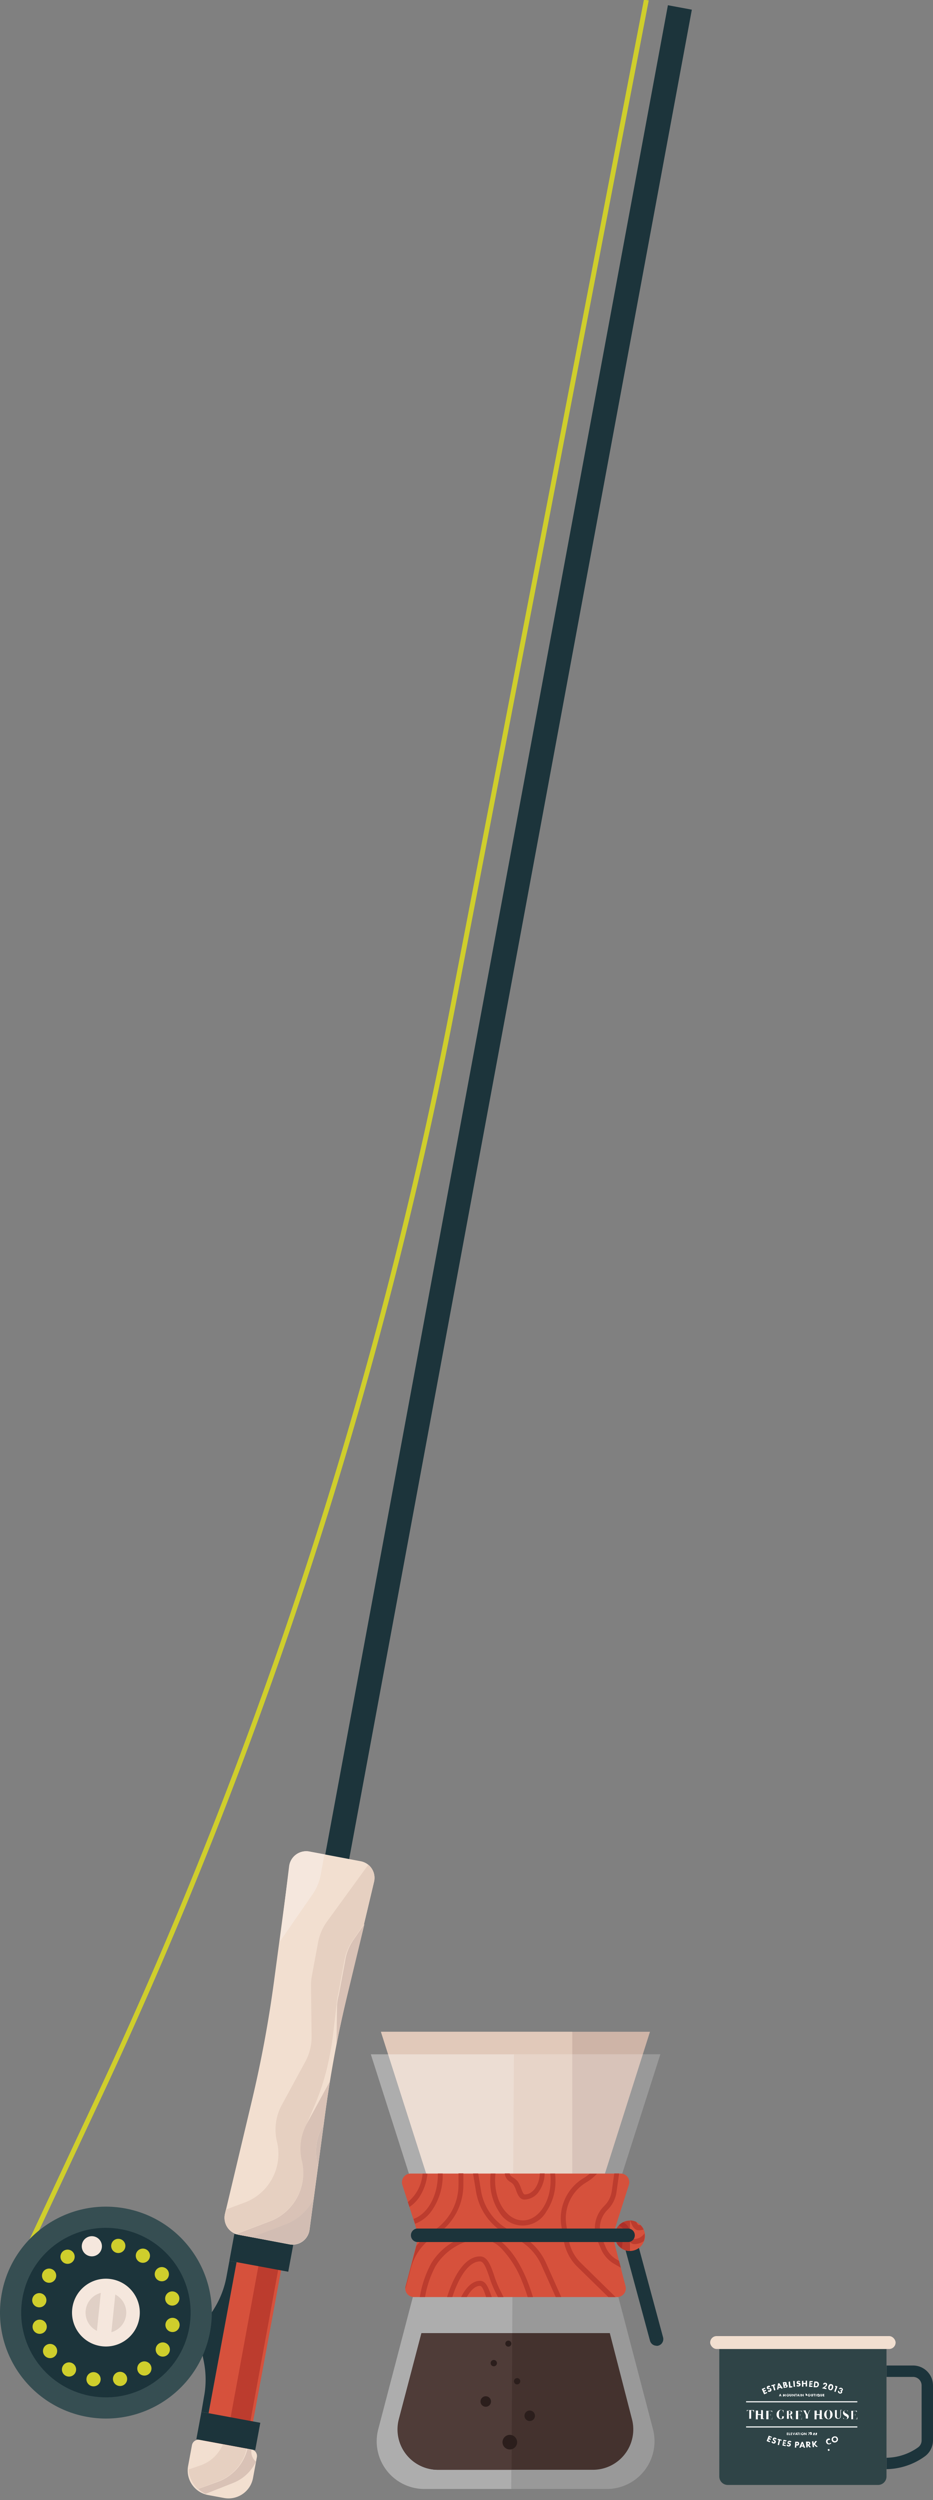 <svg id="Layer_1" data-name="Layer 1" xmlns="http://www.w3.org/2000/svg" viewBox="0 0 191.63 513.27"><rect x="0" y="0" width="191.63" height="513.27" fill="#808080" stroke="none"/><defs><style>.cls-1{fill:#ceb4a7;}.cls-2{fill:#e1c9ba;}.cls-14,.cls-3{fill:#fff;}.cls-3{opacity:0.2;}.cls-4{fill:#1c343b;}.cls-5{fill:#d6513c;}.cls-6{fill:#bc3c2e;}.cls-15,.cls-19,.cls-7{fill:none;}.cls-8{fill:#ac2f29;}.cls-9{fill:#44322e;}.cls-10{fill:#4f3c38;}.cls-11{fill:#2b1e1c;}.cls-12{fill:#2f4447;}.cls-13{fill:#f2dfd0;}.cls-15{stroke:#cfce2c;}.cls-15,.cls-19{stroke-miterlimit:10;}.cls-16{fill:#d2bdb3;}.cls-17{fill:#e6d0c1;}.cls-18{fill:#d9c2b6;}.cls-19{stroke:#1c343b;stroke-width:5px;}.cls-20{fill:#f5e7dd;}.cls-21{fill:#364e52;}.cls-22{fill:#cfce2c;}.cls-23{fill:#e0d0c6;}</style></defs><title>aboutme</title><polyline class="cls-1" points="90.73 456.28 121.06 456.28 133.5 417.13 78.24 417.13 90.75 456.28"/><polyline class="cls-2" points="90.73 456.28 117.54 456.28 117.54 417.13 78.24 417.13 90.75 456.28"/><path class="cls-3" d="M124.66,511H87.15a9.79,9.79,0,0,1-9.46-12.28l10.39-39.67-11.91-37.3h59.46l-11.91,37.29,10.39,39.67A9.8,9.8,0,0,1,124.66,511Z"/><path class="cls-3" d="M105.56,421.78H76.17l11.91,37.29L77.69,498.74A9.8,9.8,0,0,0,87.15,511H105Z"/><path class="cls-4" d="M134.85,481.59a1.39,1.39,0,0,1-1.34-1l-5.76-21.32a1.39,1.39,0,0,1,2.68-.72l5.76,21.32a1.39,1.39,0,0,1-1.34,1.75Z"/><path class="cls-5" d="M126.43,457.14l2.74-8.58a1.78,1.78,0,0,0-1.7-2.32H84.34a1.78,1.78,0,0,0-1.7,2.32l2.74,8.58a7,7,0,0,1,.1,3.9l-2.18,8.32A1.78,1.78,0,0,0,85,471.6h41.76a1.78,1.78,0,0,0,1.72-2.23L126.32,461A7,7,0,0,1,126.43,457.14Z"/><path class="cls-6" d="M98.59,458.57a11.61,11.61,0,0,0-5.3,1.61,12.51,12.51,0,0,0-4.72,4.5,21.74,21.74,0,0,0-2.34,6.91H87.3a20.78,20.78,0,0,1,2.18-6.39,12,12,0,0,1,9.12-5.59,6.52,6.52,0,0,1,4.62,2.28,20.39,20.39,0,0,1,4,6.48c.42,1,.81,2.1,1.16,3.23h1.09c-.39-1.27-.82-2.49-1.29-3.63C105.63,461.91,102.24,458.57,98.59,458.57Z"/><path class="cls-6" d="M101.48,467.14c-.69-2-1.34-3.89-2.89-3.89-2.52,0-4.84,2.7-6.53,7.61-.08.24-.16.49-.24.73h1.09l.13-.4c1.51-4.39,3.54-6.91,5.55-6.91.81,0,1.34,1.55,1.91,3.19a22.63,22.63,0,0,0,1.15,2.91l.62,1.22h1.16c-.29-.58-.58-1.14-.85-1.69A21.86,21.86,0,0,1,101.48,467.14Z"/><path class="cls-6" d="M89.32,459a12.23,12.23,0,0,0,5.85-10.4v-2.4h-1v2.4a11.21,11.21,0,0,1-5.34,9.51,12.21,12.21,0,0,0-3.32,3l-2.16,8.23a1.78,1.78,0,0,0-.06.56l1.11-4.22A11.12,11.12,0,0,1,89.32,459Z"/><path class="cls-6" d="M105.6,458.3a11.16,11.16,0,0,1-6.8-8.52l-.58-3.55H97.16l.61,3.71a12.2,12.2,0,0,0,7.43,9.32,11.12,11.12,0,0,1,6,5.77l2.94,6.56h1.14l-3.13-7A12.15,12.15,0,0,0,105.6,458.3Z"/><path class="cls-6" d="M102.53,454.13a5.57,5.57,0,0,0,9.64,0,11.22,11.22,0,0,0,1.92-6.48,12.87,12.87,0,0,0-.08-1.41h-1a11.78,11.78,0,0,1,.08,1.41c0,4.53-2.56,8.21-5.7,8.21s-5.7-3.68-5.7-8.21a11.78,11.78,0,0,1,.08-1.41h-1a12.87,12.87,0,0,0-.08,1.41A11.22,11.22,0,0,0,102.53,454.13Z"/><path class="cls-6" d="M88.77,453.73a12.63,12.63,0,0,0,2.16-7.29c0-.07,0-.14,0-.21h-1c0,.07,0,.14,0,.21,0,4.42-2.14,8.13-5,9.11l.32,1A7.34,7.34,0,0,0,88.77,453.73Z"/><path class="cls-6" d="M116.81,459.83l-.49-3a8.62,8.62,0,0,1,4.12-8.79,9.65,9.65,0,0,0,2.18-1.77h-1.49a8.55,8.55,0,0,1-1.22.88,9.66,9.66,0,0,0-4.61,9.85l.49,3a9.73,9.73,0,0,0,2.79,5.38l6.37,6.22h1.49l-7.13-7A8.68,8.68,0,0,1,116.81,459.83Z"/><path class="cls-6" d="M83.77,452.09l.33,1A7,7,0,0,0,86,451.26a10.47,10.47,0,0,0,1.79-5h-1A8.27,8.27,0,0,1,83.77,452.09Z"/><path class="cls-6" d="M98.59,468.26c-1.44,0-2.78,1.17-3.88,3.33h1.17c.84-1.48,1.78-2.29,2.71-2.29.47,0,.87,1.15,1.22,2.17l0,.12H101l-.16-.46C100.28,469.66,99.8,468.26,98.59,468.26Z"/><path class="cls-7" d="M127.52,465.61l-1.43-.84a6.41,6.41,0,0,1-2.64-3l-.77-1.81a6.36,6.36,0,0,1,1.38-7,5.35,5.35,0,0,0,1.53-3.06l.51-3.65H111.85a6.68,6.68,0,0,1-1.15,3.65,3.68,3.68,0,0,1-3,1.71c-1,0-1.4-1.07-1.73-1.92a5.3,5.3,0,0,0-.51-1.11,2.53,2.53,0,0,0-.71-.61,2.15,2.15,0,0,1-1.18-1.71H84.34a1.78,1.78,0,0,0-1.7,2.32l2.74,8.58a7,7,0,0,1,.1,3.9l-2.18,8.32A1.78,1.78,0,0,0,85,471.6h41.76a1.78,1.78,0,0,0,1.72-2.23Z"/><path class="cls-7" d="M105.34,447.08a3.44,3.44,0,0,1,1,.87,6,6,0,0,1,.64,1.35c.21.56.47,1.25.75,1.25,1.65,0,3-1.91,3.09-4.31h-6.17C104.7,446.65,104.95,446.81,105.34,447.08Z"/><path class="cls-7" d="M124.79,453.68a5.3,5.3,0,0,0-1.16,5.88l.77,1.81a5.36,5.36,0,0,0,2.21,2.5l.53.31-.82-3.15a7,7,0,0,1,.1-3.9l2.74-8.58a1.78,1.78,0,0,0-1.7-2.32h-.32l-.53,3.8A6.4,6.4,0,0,1,124.79,453.68Z"/><path class="cls-6" d="M124.06,452.94a6.36,6.36,0,0,0-1.38,7l.77,1.81a6.41,6.41,0,0,0,2.64,3l1.43.84-.37-1.42-.53-.31a5.36,5.36,0,0,1-2.21-2.5l-.77-1.81a5.3,5.3,0,0,1,1.16-5.88,6.4,6.4,0,0,0,1.83-3.65l.53-3.8h-1l-.51,3.65A5.35,5.35,0,0,1,124.06,452.94Z"/><path class="cls-6" d="M104.77,447.94a2.53,2.53,0,0,1,.71.61,5.3,5.3,0,0,1,.51,1.11c.32.86.72,1.92,1.73,1.92a3.68,3.68,0,0,0,3-1.71,6.68,6.68,0,0,0,1.15-3.65h-1c-.09,2.4-1.44,4.31-3.09,4.31-.28,0-.54-.69-.75-1.25a6,6,0,0,0-.64-1.35,3.44,3.44,0,0,0-1-.87c-.4-.26-.64-.43-.71-.84h-1A2.15,2.15,0,0,0,104.77,447.94Z"/><circle class="cls-5" cx="129.36" cy="459.02" r="3.12"/><path class="cls-6" d="M129.39,462.14a3.12,3.12,0,0,1,0-6.24Z"/><path class="cls-6" d="M133.47,455.38v0l0,0Z"/><path class="cls-6" d="M131.2,457.89a3.18,3.18,0,0,0,1-.16,3.12,3.12,0,0,0-.63-.91,2.13,2.13,0,0,1-.37,0c-.18,0-.36-.3-.52-.66a3.1,3.1,0,0,0-1.23-.29l0,.07C129.8,456.83,130.2,457.89,131.2,457.89Z"/><path class="cls-8" d="M129,457.1a3.46,3.46,0,0,0-1-.87h0a3.13,3.13,0,0,0-.79.55h0l-.1.1.32.22a2.53,2.53,0,0,1,.71.61,5.29,5.29,0,0,1,.52,1.11,4.53,4.53,0,0,0,.73,1.42V457.8A7.13,7.13,0,0,0,129,457.1Z"/><path class="cls-8" d="M127.7,461.58c.16-.9.37-2-.49-2.54a3.18,3.18,0,0,0-.94-.37v.22s0,.08,0,.11,0,0,0,0,0,.08,0,.11v.29c0,.1,0,.2.06.3v0a2.13,2.13,0,0,1,.33.16c.16.1.16.44.11.83l.08.11.08.1,0,0,.06.07,0,0,.05.05.06.06,0,0,.08.08,0,0,.11.09h0l.26.19Z"/><path class="cls-6" d="M127.14,456.77h0Z"/><path class="cls-6" d="M132.37,458.52a2.64,2.64,0,0,1-2.07,1.17c-.28,0-.53-.69-.74-1.25-.08-.22-.17-.43-.24-.64v2.43a1.29,1.29,0,0,0,1,.5,3.28,3.28,0,0,0,1.91-.63,3.08,3.08,0,0,0,.15-1.58Z"/><path class="cls-6" d="M126.27,459.77h0v0Z"/><path class="cls-6" d="M126.18,459s0-.08,0-.11S126.18,459,126.18,459Z"/><path class="cls-6" d="M127,461.18l-.05-.05Z"/><path class="cls-6" d="M126.18,459.15s0-.08,0-.11S126.18,459.12,126.18,459.15Z"/><path class="cls-6" d="M126.21,459.45v0Z"/><path class="cls-6" d="M127,461.08l-.06-.07Z"/><path class="cls-6" d="M126.19,459.3v0Z"/><path class="cls-6" d="M126.2,458.67v0Z"/><path class="cls-6" d="M126.87,461l-.08-.1Z"/><path class="cls-6" d="M127.24,461.37l0,0Z"/><path class="cls-6" d="M127.35,461.46h0Z"/><path class="cls-6" d="M126.18,458.84v0Z"/><path class="cls-6" d="M127.14,461.27l0,0Z"/><path class="cls-7" d="M126.89,461l0,0Z"/><path class="cls-7" d="M127.1,461.24l-.06-.06Z"/><path class="cls-7" d="M127.35,461.46l-.11-.09Z"/><path class="cls-7" d="M127.22,461.35l-.08-.08Z"/><path class="cls-7" d="M127,461.12l0,0Z"/><path class="cls-7" d="M126.6,459.93a2.13,2.13,0,0,0-.33-.16,3.1,3.1,0,0,0,.52,1.1l-.08-.11C126.76,460.37,126.76,460,126.6,459.93Z"/><path class="cls-7" d="M126.19,458.73v0Z"/><path class="cls-7" d="M126.26,459.75c0-.1,0-.2-.06-.3Q126.23,459.6,126.26,459.75Z"/><path class="cls-7" d="M126.18,458.88v0Z"/><path class="cls-7" d="M128.07,457.7a2.53,2.53,0,0,0-.71-.61l-.32-.22.1-.1a3.11,3.11,0,0,0-.94,1.89,3.18,3.18,0,0,1,.94.37c.86.52.65,1.64.49,2.54v.07a2.93,2.93,0,0,1-.25-.19,3.08,3.08,0,0,0,2,.68v-1.9a4.53,4.53,0,0,1-.73-1.42A5.29,5.29,0,0,0,128.07,457.7Z"/><path class="cls-7" d="M126.2,459.35v0Z"/><path class="cls-7" d="M126.18,459.2v0Z"/><path class="cls-7" d="M126.18,459v0s0,0,0,0Z"/><path class="cls-4" d="M129.12,460.3H85.67a1.39,1.39,0,0,1,0-2.77h43.44a1.39,1.39,0,0,1,0,2.77Z"/><path class="cls-9" d="M125.25,479H86.56l-4.64,17.67a8.29,8.29,0,0,0,8,10.39h31.88a8.29,8.29,0,0,0,8-10.39Z"/><path class="cls-10" d="M105.07,507.07H90a8.29,8.29,0,0,1-8-10.39L86.57,479h18.64Z"/><circle class="cls-11" cx="104.41" cy="481.16" r="0.62"/><circle class="cls-11" cx="104.71" cy="501.39" r="1.5"/><circle class="cls-11" cx="108.8" cy="495.97" r="1.08"/><circle class="cls-11" cx="99.77" cy="493.04" r="1.08"/><circle class="cls-11" cx="106.21" cy="488.88" r="0.65"/><circle class="cls-11" cx="101.42" cy="485.16" r="0.65"/><path class="cls-4" d="M182.08,506.93v-2.34a11.45,11.45,0,0,0,6.45-2.11,1.76,1.76,0,0,0,.76-1.45V489.75a1.76,1.76,0,0,0-1.76-1.76h-5.45v-2.34h5.45a4.1,4.1,0,0,1,4.1,4.1V501a4.1,4.1,0,0,1-1.77,3.37A13.78,13.78,0,0,1,182.08,506.93Z"/><path class="cls-12" d="M147.74,482.26h34.34a0,0,0,0,1,0,0v26.18a1.73,1.73,0,0,1-1.73,1.73H149.47a1.73,1.73,0,0,1-1.73-1.73V482.26A0,0,0,0,1,147.74,482.26Z"/><rect class="cls-13" x="145.86" y="479.61" width="38.09" height="2.65" rx="1.33" ry="1.33"/><rect class="cls-14" x="153.24" y="498.15" width="22.85" height="0.22"/><rect class="cls-14" x="153.24" y="492.99" width="22.85" height="0.22"/><path class="cls-14" d="M157.19,490.4l-.37.16.09.21.35-.15.09.21L157,491l.11.24.37-.16.09.21-.62.28-.49-1.1.62-.28Z"/><path class="cls-14" d="M158.14,490.11a.29.29,0,0,0-.22,0,.15.15,0,0,0-.1.08.11.11,0,0,0,0,.08.08.08,0,0,0,0,.05.48.48,0,0,0,.17,0h.1a.48.48,0,0,1,.18,0,.3.3,0,0,1,.16.18.43.43,0,0,1,0,.31.46.46,0,0,1-.28.23.51.51,0,0,1-.24,0,.75.75,0,0,1-.21-.06l.07-.23.14,0a.28.28,0,0,0,.16,0,.19.19,0,0,0,.1-.08.12.12,0,0,0,0-.11.11.11,0,0,0-.07-.07.58.58,0,0,0-.15,0h-.1a.4.4,0,0,1-.19,0,.3.3,0,0,1-.14-.17.37.37,0,0,1,0-.29.39.39,0,0,1,.24-.2.58.58,0,0,1,.37,0Z"/><path class="cls-14" d="M159,489.77l.27.93-.27.08-.27-.93-.25.07-.07-.22.77-.22.07.22Z"/><path class="cls-14" d="M160.32,490.21l-.44.1,0,.24-.28.06.2-1.28.25-.06.73,1.06-.28.06Zm-.12-.19-.23-.36-.05.43Z"/><path class="cls-14" d="M161.13,489.07a.45.45,0,0,1,.32,0,.31.31,0,0,1,.12.21.28.28,0,0,1,0,.16.22.22,0,0,1-.09.1.31.31,0,0,1,.18.05.29.29,0,0,1,.11.2.33.33,0,0,1-.05.25.45.45,0,0,1-.3.15l-.45.07-.19-1.18Zm0,.5h0a.25.25,0,0,0,.13-.06.13.13,0,0,0,0-.11.12.12,0,0,0-.06-.09.23.23,0,0,0-.15,0h0Zm.08.49h.07a.31.31,0,0,0,.19-.08.13.13,0,0,0,0-.11.13.13,0,0,0-.05-.09.31.31,0,0,0-.2,0h-.07Z"/><path class="cls-14" d="M162.25,488.91l.11,1,.37,0,0,.23-.64.07-.13-1.19Z"/><path class="cls-14" d="M163.2,488.82l.09,1.2-.28,0-.09-1.2Z"/><path class="cls-14" d="M164.24,489.07a.29.29,0,0,0-.2-.08.15.15,0,0,0-.12,0,.11.11,0,0,0,0,.08.08.08,0,0,0,0,.07.48.48,0,0,0,.15.06l.09,0a.48.48,0,0,1,.17.09.3.3,0,0,1,.1.22.43.43,0,0,1-.09.3.47.47,0,0,1-.34.14.51.51,0,0,1-.24,0,.76.76,0,0,1-.18-.12l.14-.2.12.09a.28.28,0,0,0,.15,0,.19.19,0,0,0,.12,0,.12.12,0,0,0,0-.1.11.11,0,0,0,0-.08.59.59,0,0,0-.14-.06l-.1,0a.4.4,0,0,1-.17-.09.29.29,0,0,1-.08-.21.37.37,0,0,1,.09-.27.39.39,0,0,1,.29-.12.58.58,0,0,1,.36.11Z"/><path class="cls-14" d="M165,489.22h.48v-.46h.28l0,1.2h-.28v-.51H165V490h-.28l0-1.2H165Z"/><path class="cls-14" d="M166.86,489.08l-.4,0,0,.23.38,0,0,.23-.38,0,0,.27.4,0,0,.23-.68,0,.09-1.2.68,0Z"/><path class="cls-14" d="M167.63,488.93a.63.63,0,0,1,.45.22.63.63,0,0,1-.1.85.65.65,0,0,1-.49.12l-.38,0,.15-1.19Zm-.22.94h.07a.43.43,0,0,0,.28,0,.37.37,0,0,0,.15-.27.35.35,0,0,0-.07-.27.39.39,0,0,0-.28-.14h-.07Z"/><path class="cls-14" d="M169.73,490.52l-.9-.19.43-.31.24-.2a.4.4,0,0,0,.11-.18.17.17,0,0,0,0-.13.16.16,0,0,0-.1-.06.14.14,0,0,0-.12,0,.24.24,0,0,0-.08.13l-.27-.06a.52.52,0,0,1,.18-.27.44.44,0,0,1,.35-.05.43.43,0,0,1,.28.18.4.4,0,0,1,0,.3.43.43,0,0,1-.14.24,1.56,1.56,0,0,1-.23.16l-.15.09.4.09Z"/><path class="cls-14" d="M170.79,490.7a.45.45,0,0,1-.34,0,.44.44,0,0,1-.27-.21.82.82,0,0,1,.27-1,.44.44,0,0,1,.34,0,.45.45,0,0,1,.28.21.82.82,0,0,1-.27,1Zm-.18-.93a.52.52,0,0,0-.19.3.53.53,0,0,0,0,.36.16.16,0,0,0,.21.06.53.53,0,0,0,.19-.3.52.52,0,0,0,0-.36.16.16,0,0,0-.21-.06Z"/><path class="cls-14" d="M171.67,490.08l-.16-.06.08-.22.42.15-.4,1.13-.26-.09Z"/><path class="cls-14" d="M172.3,490.44a.48.48,0,0,1,.22-.2.41.41,0,0,1,.32,0,.44.44,0,0,1,.25.22.33.33,0,0,1,0,.26.26.26,0,0,1-.11.13.22.22,0,0,1-.11,0,.29.29,0,0,1,.09.14.34.34,0,0,1,0,.2.37.37,0,0,1-.22.2.44.44,0,0,1-.33,0,.46.46,0,0,1-.27-.25.51.51,0,0,1,0-.32l.25.11a.23.23,0,0,0,0,.15.19.19,0,0,0,.1.1.18.18,0,0,0,.13,0,.17.17,0,0,0,.09-.09.15.15,0,0,0,0-.13.24.24,0,0,0-.12-.09h0l.08-.17h0a.21.21,0,0,0,.12,0,.14.14,0,0,0,.08-.08.13.13,0,0,0,0-.1.15.15,0,0,0-.08-.07.15.15,0,0,0-.11,0,.19.19,0,0,0-.08.08Z"/><path class="cls-14" d="M158.46,500.5l-.37-.15-.09.22.35.14-.09.22-.35-.14-.1.25.37.15-.09.22-.63-.25.44-1.11.63.25Z"/><path class="cls-14" d="M159.34,500.85a.29.29,0,0,0-.17-.14.15.15,0,0,0-.12,0,.11.11,0,0,0-.05.06.08.08,0,0,0,0,.07.49.49,0,0,0,.12.11l.08.06a.48.48,0,0,1,.13.14.3.3,0,0,1,0,.24.43.43,0,0,1-.19.25.46.46,0,0,1-.36,0,.51.51,0,0,1-.21-.12.76.76,0,0,1-.13-.18l.2-.15.08.12a.28.28,0,0,0,.13.09.19.19,0,0,0,.13,0,.13.13,0,0,0,.07-.08.11.11,0,0,0,0-.09.59.59,0,0,0-.11-.11l-.08-.06a.41.41,0,0,1-.13-.14.29.29,0,0,1,0-.22.37.37,0,0,1,.18-.23.39.39,0,0,1,.32,0,.58.58,0,0,1,.3.22Z"/><path class="cls-14" d="M160.22,501,160,502l-.27-.07.23-.94-.25-.06.06-.23.78.19-.06.23Z"/><path class="cls-14" d="M161.37,501.26l-.39-.07,0,.23.37.07,0,.23-.37-.07,0,.26.39.07,0,.23-.67-.13.22-1.18.67.13Z"/><path class="cls-14" d="M162.3,501.45a.29.29,0,0,0-.19-.11.15.15,0,0,0-.12,0,.11.11,0,0,0,0,.07.08.08,0,0,0,0,.07.48.48,0,0,0,.14.09l.08,0a.48.48,0,0,1,.15.11.3.3,0,0,1,.06.23.43.43,0,0,1-.14.28.46.46,0,0,1-.35.08.51.51,0,0,1-.23-.08.77.77,0,0,1-.16-.15l.17-.18.1.11a.28.28,0,0,0,.14.06.19.19,0,0,0,.13,0,.12.12,0,0,0,.06-.09.11.11,0,0,0,0-.09.58.58,0,0,0-.13-.08l-.09,0a.41.41,0,0,1-.15-.12.29.29,0,0,1,0-.22.37.37,0,0,1,.14-.25.39.39,0,0,1,.31-.07.58.58,0,0,1,.34.16Z"/><path class="cls-14" d="M163.73,501.29a.45.45,0,0,1,.31.12.37.37,0,0,1,.1.3.39.39,0,0,1-.12.28.41.41,0,0,1-.31.09h-.17l0,.42-.28,0,.07-1.2Zm-.18.54h.1a.21.21,0,0,0,.15,0,.17.17,0,0,0,.05-.12.16.16,0,0,0,0-.12.22.22,0,0,0-.15-.05h-.09Z"/><path class="cls-14" d="M165,502.29h-.45l-.09.23h-.29l.49-1.19h.25l.46,1.2h-.29Zm-.07-.21-.14-.4-.15.4Z"/><path class="cls-14" d="M166,501.28a.43.43,0,0,1,.31.09.36.36,0,0,1,.12.26.33.33,0,0,1-.08.25.38.38,0,0,1-.16.1l.39.47-.34,0-.35-.45,0,.47-.28,0-.07-1.2Zm-.11.55H166a.23.23,0,0,0,.16-.06.16.16,0,0,0,0-.12.14.14,0,0,0-.06-.12.27.27,0,0,0-.15,0h-.06Z"/><path class="cls-14" d="M167.12,501.7l.35-.54.34,0-.42.62.59.57-.35,0-.49-.48.06.53-.28,0-.14-1.19.28,0Z"/><path class="cls-14" d="M170.72,501.66a.55.55,0,0,1-.24.13.64.64,0,0,1-.5,0,.64.64,0,0,1-.24-.87.64.64,0,0,1,.39-.28.71.71,0,0,1,.29,0l.08.31a.38.38,0,0,0-.3,0,.34.34,0,0,0-.21.15.38.38,0,0,0,0,.3.36.36,0,0,0,.17.23.36.36,0,0,0,.28,0,.38.38,0,0,0,.23-.19Z"/><path class="cls-14" d="M171.74,500.23a.64.64,0,0,1,.31.85.64.64,0,0,1-.37.33.66.66,0,0,1-.5,0,.61.61,0,0,1-.33-.35.67.67,0,0,1,0-.49.71.71,0,0,1,.87-.33Zm-.62.43a.37.37,0,0,0,0,.29.36.36,0,0,0,.2.21.35.35,0,0,0,.28,0,.36.36,0,0,0,.21-.19.36.36,0,0,0,0-.29.38.38,0,0,0-.19-.22.39.39,0,0,0-.28,0A.37.37,0,0,0,171.12,500.65Z"/><path class="cls-14" d="M154.86,495.31s0,0,0,0,0,0-.05-.1a.52.52,0,0,0-.13-.28.41.41,0,0,0-.27-.07h-.13v1.62s0,.07,0,.09l.19,0s0,0,0,0,0,0,0,0h-.83s0,0,0,0,0,0,0,0h.09c.1,0,.15,0,.16-.07s0-.2,0-.54v-1.13h-.07a.49.49,0,0,0-.31.08.42.42,0,0,0-.13.28q0,.12,0,.12s0,0,0,0,0-.06,0-.15,0-.29,0-.36h1.49q0,.17,0,.44Z"/><path class="cls-14" d="M156.94,496.65s0,0,0,0h-.76c-.06,0-.08,0-.08,0s0,0,.07,0l.1,0s0,0,0,0,0,0,0-.09v-.75h-.63v.82s0,.07.11.08h.1v0s0,0,0,0h-.78s0,0,0,0,0,0,0,0a.34.34,0,0,0,.17,0s0-.06,0-.14V495c0-.06,0-.09,0-.1l-.15,0s0,0,0,0l0,0h.79s0,0,0,0,0,0,0,0h-.09c-.05,0-.08,0-.09,0a.24.24,0,0,0,0,.11v.63h.63V495q0-.18-.13-.18c-.06,0-.09,0-.09,0s0,0,0,0h.81s0,0,0,0,0,0-.1,0-.11,0-.12,0a.35.35,0,0,0,0,.17v1.31c0,.12,0,.18,0,.21a.27.27,0,0,0,.15,0S156.94,496.63,156.94,496.65Z"/><path class="cls-14" d="M158.62,496.19s0,.09,0,.25v.24q-.7,0-1.23,0h-.22s0,0,0,0v0h.08c.08,0,.13,0,.14-.07a.5.5,0,0,0,0-.08v-1.35q0-.16,0-.18a.07.07,0,0,0,0-.06l-.1,0c-.06,0-.08,0-.08,0s0,0,.07,0h1.33l0,.29c0,.09,0,.15,0,.17a0,0,0,0,1,0,0s0,0,0-.07a.36.36,0,0,0-.15-.27.66.66,0,0,0-.37-.08h-.26v.79a.92.92,0,0,0,.37,0q.08,0,.1-.23c0-.07,0-.1,0-.1s0,0,0,0,0,.1,0,.2,0,.08,0,.14,0,.27,0,.35a.25.25,0,0,1,0,0s0,0,0,0h0a.56.56,0,0,1,0-.09.47.47,0,0,0-.07-.24.33.33,0,0,0-.22,0h-.18v.89h.53a.38.38,0,0,0,.15-.06.29.29,0,0,0,.09-.11,1.27,1.27,0,0,0,.05-.23s0,0,0,0S158.62,496.16,158.62,496.19Z"/><path class="cls-14" d="M161.21,496.08s0,0-.1,0-.12,0-.13.05,0,.09,0,.21v.11a1.09,1.09,0,0,1-.6.21.84.84,0,0,1-.63-.27.92.92,0,0,1-.25-.66,1,1,0,0,1,.26-.7.86.86,0,0,1,.66-.28.8.8,0,0,1,.34.08l.09,0s.05,0,.07-.06,0,0,0,0,0,0,0,0v.11s0,.07,0,.15,0,.15,0,.28,0,.05,0,.05,0,0-.05-.11a.68.68,0,0,0-.15-.37.33.33,0,0,0-.25-.1q-.5,0-.5.89a1.33,1.33,0,0,0,.17.77.33.33,0,0,0,.28.14q.22,0,.22-.28a.75.75,0,0,0,0-.23s0,0-.09,0h-.07s-.06,0-.06,0,0,0,0,0h.74S161.21,496.07,161.21,496.08Z"/><path class="cls-14" d="M163.05,496.55q0,.15-.19.15a.51.51,0,0,1-.39-.15.45.45,0,0,1-.13-.26l0-.22a.57.57,0,0,0-.1-.29.28.28,0,0,0-.23-.08v.61q0,.21,0,.23a.06.06,0,0,0,0,.06l.14,0s.06,0,.06,0,0,0,0,0h-.8s0,0,0,0,0,0,.11,0,.1,0,.11,0a.43.43,0,0,0,0-.11v-1.38a1.32,1.32,0,0,0,0-.16.05.05,0,0,0,0,0l-.12,0s-.06,0-.06,0,0,0,0,0H162a1.48,1.48,0,0,1,.51.06.39.39,0,0,1,.17.14.35.35,0,0,1,.06.2.4.4,0,0,1-.27.38,1.21,1.21,0,0,1-.35.08v0a.62.62,0,0,1,.42.15.7.7,0,0,1,.16.44.7.7,0,0,0,.07.3.12.12,0,0,0,.09.06s0,0,0,0l0,0a.06.06,0,0,1,0-.05s0-.07.08-.07S163.05,496.49,163.05,496.55Zm-.67-1.34q0-.34-.27-.34-.09,0-.11.06a1.6,1.6,0,0,0,0,.29v.44a.37.37,0,0,0,.3-.1A.52.52,0,0,0,162.38,495.2Z"/><path class="cls-14" d="M164.71,496.19s0,.09,0,.25v.24q-.7,0-1.23,0h-.22s0,0,0,0v0h.08c.08,0,.13,0,.14-.07a.5.5,0,0,0,0-.08v-1.35q0-.16,0-.18a.07.07,0,0,0,0-.06l-.1,0c-.06,0-.08,0-.08,0s0,0,.07,0h1.33l0,.29c0,.09,0,.15,0,.17a0,0,0,0,1,0,0s0,0,0-.07a.36.36,0,0,0-.15-.27.66.66,0,0,0-.37-.08h-.26v.79a.92.92,0,0,0,.37,0q.08,0,.1-.23c0-.07,0-.1,0-.1s0,0,0,0,0,.1,0,.2,0,.08,0,.14,0,.27,0,.35a.25.25,0,0,1,0,0s0,0,0,0h0a.56.56,0,0,1,0-.09.47.47,0,0,0-.07-.24.33.33,0,0,0-.22,0h-.18v.89h.53a.38.38,0,0,0,.15-.06.29.29,0,0,0,.09-.11,1.27,1.27,0,0,0,.05-.23s0,0,0,0S164.71,496.16,164.71,496.19Z"/><path class="cls-14" d="M166.55,494.84s0,0,0,0a.38.38,0,0,0-.19,0,1.68,1.68,0,0,0-.2.4l-.11.25a1.91,1.91,0,0,0-.11.24.93.93,0,0,0,0,.21v.54a.06.06,0,0,0,0,.06l.15,0s.06,0,.06,0,0,0-.05,0h-.82s0,0,0,0,0,0,0,0,.2,0,.21,0a.13.13,0,0,0,0-.09v-.63a4.6,4.6,0,0,0-.26-.55q-.08-.16-.22-.41a.15.15,0,0,0-.13,0h-.06s-.05,0-.05,0,0,0,.06,0h.86s.05,0,.05,0,0,0,0,0h-.09q-.15,0-.15.06a.22.22,0,0,0,0,.09l.12.26.22.44q.08-.15.23-.49a1.37,1.37,0,0,0,.12-.3s0-.06-.08-.06-.12,0-.12,0,0,0,.05,0h.43S166.55,494.82,166.55,494.84Z"/><path class="cls-14" d="M169,496.65s0,0,0,0h-.76c-.05,0-.08,0-.08,0s0,0,.07,0l.1,0s0,0,0,0,0,0,0-.09v-.75h-.63v.82s0,.07.11.08h.1v0s0,0,0,0h-.78s0,0,0,0,0,0,0,0a.33.33,0,0,0,.17,0s0-.06,0-.14V495c0-.06,0-.09,0-.1l-.15,0s0,0,0,0l0,0h.78s0,0,0,0,0,0,0,0h-.09c-.05,0-.08,0-.09,0a.24.24,0,0,0,0,.11v.63h.63V495q0-.18-.13-.18c-.06,0-.09,0-.09,0s0,0,0,0H169s0,0,0,0,0,0-.1,0-.11,0-.12,0a.35.35,0,0,0,0,.17v1.31q0,.17,0,.21a.26.26,0,0,0,.15,0S169,496.63,169,496.65Z"/><path class="cls-14" d="M171,495.73a1,1,0,0,1-.25.67.81.81,0,0,1-1.22,0,1,1,0,0,1-.25-.67,1,1,0,0,1,.25-.68.82.82,0,0,1,.62-.27.77.77,0,0,1,.6.27A1,1,0,0,1,171,495.73Zm-.47,0a1.85,1.85,0,0,0-.13-.78.27.27,0,0,0-.26-.16q-.18,0-.29.23a1.48,1.48,0,0,0-.11.62,1.5,1.5,0,0,0,.19.84.26.26,0,0,0,.23.12.25.25,0,0,0,.25-.17A1.79,1.79,0,0,0,170.54,495.77Z"/><path class="cls-14" d="M172.94,494.83s0,0-.09,0-.12,0-.14,0a.1.1,0,0,0,0,0v1.13q0,.63-.6.63a.61.61,0,0,1-.48-.19.75.75,0,0,1-.13-.5v-1c0-.06,0-.09,0-.1l-.17,0s0,0,0,0,0,0,0,0h.75s0,0,0,0,0,0-.08,0-.12,0-.13,0a.29.29,0,0,0,0,.06v1q0,.22,0,.27a.4.4,0,0,0,.1.25.35.35,0,0,0,.26.1.31.31,0,0,0,.27-.12.89.89,0,0,0,.1-.51v-1a.09.09,0,0,0,0-.09l-.1,0c-.06,0-.09,0-.09,0s0,0,0,0h.43C172.91,494.81,172.94,494.81,172.94,494.83Z"/><path class="cls-14" d="M174.33,496.13a.52.52,0,0,1-.17.4.62.62,0,0,1-.44.16,1.35,1.35,0,0,1-.45-.11h0s-.05,0-.07.1,0,0,0,0,0,0,0,0a1,1,0,0,1,0-.12,1.15,1.15,0,0,0,0-.17c0-.05,0-.09,0-.12s0-.1,0-.11,0,0,0,0,0,0,0,.11a.51.51,0,0,0,.17.31.47.47,0,0,0,.3.12.34.34,0,0,0,.24-.09.29.29,0,0,0,.1-.22.25.25,0,0,0-.06-.18,1.88,1.88,0,0,0-.31-.19,1.08,1.08,0,0,1-.39-.31.58.58,0,0,1-.1-.34.49.49,0,0,1,.16-.38.58.58,0,0,1,.41-.15.74.74,0,0,1,.28.06l.07,0s0,0,.05-.07,0,0,0,0,0,0,0,0v.07s0,.07,0,.1a2.15,2.15,0,0,0,0,.23v0s0,0,0,0,0,0,0-.09a.54.54,0,0,0-.08-.17.43.43,0,0,0-.12-.12.36.36,0,0,0-.19,0,.36.36,0,0,0-.24.07.24.24,0,0,0-.09.2.27.27,0,0,0,.08.19,1.51,1.51,0,0,0,.32.21,1.83,1.83,0,0,1,.38.26A.49.49,0,0,1,174.33,496.13Z"/><path class="cls-14" d="M176.08,496.19s0,.09,0,.25v.24q-.7,0-1.23,0h-.22s0,0,0,0v0h.08c.08,0,.13,0,.14-.07a.5.5,0,0,0,0-.08v-1.35q0-.16,0-.18a.07.07,0,0,0,0-.06l-.1,0c-.06,0-.08,0-.08,0s0,0,.07,0H176l0,.29c0,.09,0,.15,0,.17a0,0,0,0,1,0,0s0,0,0-.07a.36.36,0,0,0-.15-.27.66.66,0,0,0-.37-.08h-.26v.79a.92.92,0,0,0,.37,0q.08,0,.1-.23c0-.07,0-.1,0-.1s0,0,0,0,0,.1,0,.2,0,.08,0,.14,0,.27,0,.35a.25.25,0,0,1,0,0s0,0,0,0h0a.56.56,0,0,1,0-.09.47.47,0,0,0-.07-.24.33.33,0,0,0-.22,0h-.18v.89h.53a.38.38,0,0,0,.15-.06.29.29,0,0,0,.09-.11,1.27,1.27,0,0,0,.05-.23s0,0,0,0S176.08,496.16,176.08,496.19Z"/><path class="cls-14" d="M160.33,491.89h-.19l0,.09H160l.2-.5h.11l.2.5h-.12Zm0-.09-.06-.17-.06.17Z"/><path class="cls-14" d="M160.79,492l.08-.5h.1l.12.3.12-.3h.1l.08.5h-.12l0-.3-.13.3h0l-.13-.3,0,.3Z"/><path class="cls-14" d="M162,491.55a.27.27,0,0,1,0,.38.27.27,0,0,1-.19.07.27.27,0,0,1-.19-.07.25.25,0,0,1-.08-.19.28.28,0,0,1,.08-.19.3.3,0,0,1,.39,0Zm-.3.08a.15.15,0,0,0,0,.11.15.15,0,0,0,0,.11.15.15,0,0,0,.11,0,.15.15,0,0,0,.15-.15.16.16,0,0,0,0-.11.16.16,0,0,0-.11,0A.15.15,0,0,0,161.66,491.62Z"/><path class="cls-14" d="M162.59,491.78a.21.21,0,0,1-.06.16.24.24,0,0,1-.31,0,.21.21,0,0,1-.06-.16v-.3h.12v.29a.12.12,0,0,0,0,.08.11.11,0,0,0,.14,0,.12.12,0,0,0,0-.08v-.29h.12Z"/><path class="cls-14" d="M162.75,492v-.5h.1l.27.32v-.32h.12v.5h-.1l-.27-.32V492Z"/><path class="cls-14" d="M163.56,491.58v.4h-.12v-.4h-.11v-.1h.33v.1Z"/><path class="cls-14" d="M164,491.89h-.19l0,.09h-.12l.2-.5H164l.2.5h-.12Zm0-.09-.06-.17-.06.17Z"/><path class="cls-14" d="M164.42,491.49v.5h-.12v-.5Z"/><path class="cls-14" d="M164.57,492v-.5h.1l.27.32v-.32h.12v.5H165l-.27-.32V492Z"/><path class="cls-14" d="M165.59,491.49a.19.19,0,0,1,.13,0,.13.13,0,0,1,0,.09.12.12,0,0,1,0,.06l0,0,.07,0a.12.12,0,0,1,0,.09.14.14,0,0,1,0,.1.19.19,0,0,1-.13,0h-.19v-.5Zm0,.2h.08a.05.05,0,0,0,0,0,.05.05,0,0,0,0,0h-.08Zm0,.21h0a.13.13,0,0,0,.09,0,.06.06,0,0,0,0,0,.05.05,0,0,0,0,0,.13.13,0,0,0-.08,0h0Z"/><path class="cls-14" d="M166.37,491.55a.27.27,0,0,1,0,.38.27.27,0,0,1-.19.07.27.27,0,0,1-.19-.07.25.25,0,0,1-.08-.19.28.28,0,0,1,.08-.19.3.3,0,0,1,.39,0Zm-.3.08a.15.15,0,0,0,0,.11.15.15,0,0,0,0,.11.15.15,0,0,0,.11,0,.15.15,0,0,0,.15-.15.16.16,0,0,0,0-.11.16.16,0,0,0-.11,0A.15.15,0,0,0,166.06,491.62Z"/><path class="cls-14" d="M167,491.78a.21.21,0,0,1-.06.16.24.24,0,0,1-.31,0,.21.21,0,0,1-.06-.16v-.3h.12v.29a.12.12,0,0,0,0,.08.11.11,0,0,0,.14,0,.12.12,0,0,0,0-.08v-.29H167Z"/><path class="cls-14" d="M167.33,491.58v.4h-.12v-.4h-.11v-.1h.33v.1Z"/><path class="cls-14" d="M167.66,491.49v.5h-.12v-.5Z"/><path class="cls-14" d="M168.19,492a.22.22,0,0,1-.14,0,.24.24,0,0,1-.18-.07.26.26,0,0,1-.08-.19.27.27,0,0,1,.08-.19.27.27,0,0,1,.2-.07.28.28,0,0,1,.19.07.26.26,0,0,1,.08.19.23.23,0,0,1,0,.1.19.19,0,0,1,0,.07l.09.09h-.11Zm0-.13a.14.14,0,0,0,0-.09.15.15,0,0,0-.26-.11.17.17,0,0,0,0,.11.16.16,0,0,0,0,.11.14.14,0,0,0,.11,0h.06l-.09-.09h.11Z"/><path class="cls-14" d="M168.89,491.78a.21.21,0,0,1-.06.16.24.24,0,0,1-.31,0,.21.21,0,0,1-.06-.16v-.3h.12v.29a.12.12,0,0,0,0,.08.11.11,0,0,0,.14,0,.12.12,0,0,0,0-.08v-.29h.12Z"/><path class="cls-14" d="M169.33,491.58h-.17v.1h.16v.1h-.16v.11h.17v.1H169v-.5h.28Z"/><path class="cls-14" d="M161.89,499.52h-.17v.1h.16v.1h-.16v.11h.17v.1h-.28v-.5h.28Z"/><path class="cls-14" d="M162.14,499.43v.4h.16v.1H162v-.5Z"/><path class="cls-14" d="M162.69,499.52h-.17v.1h.16v.1h-.16v.11h.17v.1h-.28v-.5h.28Z"/><path class="cls-14" d="M162.9,499.43l.13.32.13-.32h.12l-.21.5H163l-.21-.5Z"/><path class="cls-14" d="M163.62,499.83h-.19l0,.09h-.12l.2-.5h.11l.2.5h-.12Zm0-.09-.06-.17-.06.17Z"/><path class="cls-14" d="M164,499.52v.4h-.12v-.4h-.11v-.1h.33v.1Z"/><path class="cls-14" d="M164.35,499.43v.5h-.12v-.5Z"/><path class="cls-14" d="M165,499.49a.27.27,0,0,1,0,.38.27.27,0,0,1-.19.07.27.27,0,0,1-.19-.07.25.25,0,0,1-.08-.19.28.28,0,0,1,.08-.19.3.3,0,0,1,.39,0Zm-.3.08a.15.15,0,0,0,0,.11.15.15,0,0,0,0,.11.15.15,0,0,0,.11,0,.15.15,0,0,0,.15-.15.16.16,0,0,0,0-.11.16.16,0,0,0-.11,0A.15.15,0,0,0,164.65,499.56Z"/><path class="cls-14" d="M165.16,499.93v-.5h.1l.27.32v-.32h.12v.5h-.1l-.27-.32v.32Z"/><path class="cls-14" d="M166.23,499.52H166v-.1h.4l-.3.51-.11,0Z"/><path class="cls-14" d="M166.79,499.52h-.17v.07h0a.17.17,0,0,1,.13,0,.17.17,0,0,1,0,.12.18.18,0,0,1-.05.13.2.2,0,0,1-.15.05.25.25,0,0,1-.17-.05l0-.11,0,0,.08,0,.07,0a.08.08,0,0,0,0-.06.07.07,0,0,0,0-.06.12.12,0,0,0-.08,0,.21.21,0,0,0-.1,0l.05-.27h.25Z"/><path class="cls-14" d="M167.29,499.93h-.38l.15-.16.08-.1a.17.17,0,0,0,0-.08.07.07,0,0,0,0,0h0l0,0a.1.1,0,0,0,0,.06h-.12a.22.22,0,0,1,.05-.13.18.18,0,0,1,.14-.05.18.18,0,0,1,.13,0,.17.17,0,0,1,0,.12.18.18,0,0,1,0,.11l-.08.09-.05.05h.17Z"/><path class="cls-14" d="M167.75,499.93h-.38l.15-.16.08-.1a.17.17,0,0,0,0-.08.07.07,0,0,0,0,0h0l0,0a.1.1,0,0,0,0,.06h-.12a.22.22,0,0,1,.05-.13.18.18,0,0,1,.14-.05.18.18,0,0,1,.13,0,.17.17,0,0,1,0,.12.18.18,0,0,1,0,.11l-.08.09-.05.05h.17Z"/><rect class="cls-14" x="168.78" y="501.77" width="0.33" height="0.33" transform="matrix(0.94, -0.35, 0.35, 0.94, -164.28, 90.3)"/><path class="cls-15" d="M132.75,0,92.95,206.93a949.45,949.45,0,0,1-72.37,223L1.35,471"/><rect class="cls-5" x="45.87" y="455.58" width="9.3" height="48.02" transform="translate(12.78 960.35) rotate(-169.5)"/><rect class="cls-6" x="50.97" y="456.05" width="4.15" height="48.02" transform="matrix(-0.98, -0.18, 0.18, -0.98, 17.72, 961.74)"/><path class="cls-13" d="M43.71,501.81h3.37a5.12,5.12,0,0,1,5.12,5.12v4.35a1.36,1.36,0,0,1-1.36,1.36H40a1.36,1.36,0,0,1-1.36-1.36v-4.35A5.12,5.12,0,0,1,43.71,501.81Z" transform="translate(-2.42 1014.23) rotate(-169.5)"/><path class="cls-16" d="M42.26,512h0Z"/><path class="cls-7" d="M41.16,506.08l-2.53.86a6.3,6.3,0,0,1,0-1.53l.6-3.23a1.65,1.65,0,0,1,2-1.09l4.52.84A8.21,8.21,0,0,1,41.16,506.08Z"/><path class="cls-7" d="M45.31,509.23a9.57,9.57,0,0,0,5.32-6.39h0a9.88,9.88,0,0,1-5.43,6.45L40.7,511l-.07,0Z"/><path class="cls-7" d="M45.17,513l-1.65-.31-1.35-.25,4.36.81Z"/><path class="cls-7" d="M52.86,504a1.69,1.69,0,0,1,.12.69L52.56,507l.17-1.6Z"/><path class="cls-17" d="M45.31,509.24,40.63,511a6,6,0,0,1-1.9-4l2.43-.84a7.7,7.7,0,0,0,4.61-4.32l4.89.91A9.36,9.36,0,0,1,45.31,509.24Z"/><path class="cls-18" d="M52.58,505.37a8.75,8.75,0,0,1-4.74,4.41L42.22,512a5.92,5.92,0,0,1-1.51-1l4.53-1.66a9.75,9.75,0,0,0,5.59-6.55l.81.15h0a2.72,2.72,0,0,0,.93,2.45Z"/><rect class="cls-4" x="47.53" y="459.72" width="12.3" height="5.6" transform="translate(22.16 927.08) rotate(-169.5)"/><line class="cls-19" x1="139.64" y1="1.53" x2="54.68" y2="459.86"/><path class="cls-13" d="M48.94,458.79l10.55,2a3.51,3.51,0,0,0,4.09-3l3.18-23.68q1.66-12.37,4.55-24.53l5.52-23.23a3.48,3.48,0,0,0-2.75-4.23l-10.55-2a3.48,3.48,0,0,0-4.08,3l-3.17,23.66q-1.66,12.37-4.55,24.52l-5.53,23.26A3.51,3.51,0,0,0,48.94,458.79Z"/><path class="cls-7" d="M65.49,398.82l-1.27,6.83a10.55,10.55,0,0,0-.26,2L64,418.12a10.62,10.62,0,0,1-1.31,5.18l-4.84,8.89a10.61,10.61,0,0,0-1,7.56,10.61,10.61,0,0,1-6.59,12.43l-3.89,1.46,5.31-22.36q2.88-12.14,4.54-24.52l1.09-8.16,7-9.79a10.52,10.52,0,0,0,1.75-4.33l.69-3.74,7.27,1.35a3.44,3.44,0,0,1,1.57.75L67.26,394.5A10.53,10.53,0,0,0,65.49,398.82Z"/><path class="cls-17" d="M76.82,386.31,74.76,395l-2.33,3.4a10.5,10.5,0,0,0-1.73,4.33l-1.27,6.83a10.54,10.54,0,0,0-.3,2l-.75,6.35q-.2,1.74-.54,3.46l-.15.77a48.83,48.83,0,0,1-3,9.94l-1.69,4a10.61,10.61,0,0,0-1,7.38A10.71,10.71,0,0,1,55.5,456l-6.93,2.6a3.47,3.47,0,0,1-2.37-4.11l.2-.86,4-1.49a10.68,10.68,0,0,0,6.46-12.55,10.61,10.61,0,0,1,1-7.4l4.83-8.89A10.61,10.61,0,0,0,64,418.11l-.12-10.44a10.61,10.61,0,0,1,.18-2.05l1.27-6.83a10.61,10.61,0,0,1,1.85-4.31l8.47-11.64A3.46,3.46,0,0,1,76.82,386.31Z"/><path class="cls-18" d="M69.6,409.56l1.27-6.83a10.44,10.44,0,0,1,1.65-4.35l2.35-3.4-3.51,14.56c-.81,3.41-1.6,6.83-2.26,10.27l.14-8.24A10.55,10.55,0,0,1,69.6,409.56Z"/><path class="cls-18" d="M62,443.61a10.61,10.61,0,0,1,1-7.56l4.76-8.75c-.36,2.25-.7,4.5-1,6.76l-.28,2.08-.28.51a10.61,10.61,0,0,0-1,7.56c0,.19.07.38.11.57l-.87,6.53a10.65,10.65,0,0,1-5.83,5.37l-6.93,2.63-2.74-.51a3.48,3.48,0,0,1-.37-.15l6.86-2.59A10.63,10.63,0,0,0,62,443.61Z"/><path class="cls-16" d="M65.21,444.21a10.61,10.61,0,0,1,1-7.56l.28-.51-1.16,8.64C65.28,444.59,65.26,444.4,65.21,444.21Z"/><path class="cls-16" d="M64.44,451.3l-.87,6.45a3.51,3.51,0,0,1-4.09,3l-7.81-1.45,6.93-2.63A10.65,10.65,0,0,0,64.44,451.3Z"/><path class="cls-20" d="M64.28,388.79l-6.8,9.83,1.91-15.54a3.52,3.52,0,0,1,4.13-2.95l3.12.58-.69,3.74A10.45,10.45,0,0,1,64.28,388.79Z"/><path class="cls-4" d="M41.37,495.16l1.47.27,5.75-31-1.47-.27-.6,3.24a18.94,18.94,0,0,1-3.51,8h0l-1.46,7.87.34,1.7a18.94,18.94,0,0,1,0,7.16Z"/><rect class="cls-4" x="40.75" y="496.23" width="12.3" height="5.71" transform="translate(2.06 998.37) rotate(-169.5)"/><circle class="cls-21" cx="21.75" cy="474.79" r="21.75" transform="translate(-449.05 409.65) rotate(-79.5)"/><circle class="cls-4" cx="21.75" cy="474.79" r="17.4" transform="translate(-449.05 409.65) rotate(-79.5)"/><circle class="cls-22" cx="24.29" cy="461.11" r="1.46" transform="translate(-433.52 400.95) rotate(-79.5)"/><circle class="cls-22" cx="19.22" cy="488.48" r="1.46" transform="translate(-464.59 418.35) rotate(-79.5)"/><circle class="cls-22" cx="14.17" cy="486.47" r="1.46" transform="translate(-401.53 233.4) rotate(-57)"/><circle class="cls-22" cx="29.34" cy="463.12" r="1.46" transform="translate(-375.04 235.48) rotate(-57)"/><circle class="cls-22" cx="10.28" cy="482.68" r="1.46" transform="translate(-271.58 90.71) rotate(-34.5)"/><circle class="cls-22" cx="33.23" cy="466.91" r="1.46" transform="translate(-258.61 100.93) rotate(-34.5)"/><circle class="cls-22" cx="8.14" cy="477.69" r="1.46" transform="translate(-99.13 12.13) rotate(-12)"/><circle class="cls-22" cx="35.37" cy="471.9" r="1.46" transform="translate(-97.33 17.66) rotate(-12)"/><circle class="cls-22" cx="8.07" cy="472.26" r="1.46" transform="translate(-457.75 394.12) rotate(-79.5)"/><circle class="cls-22" cx="35.44" cy="477.33" r="1.46" transform="translate(-440.36 425.18) rotate(-79.5)"/><circle class="cls-22" cx="10.08" cy="467.21" r="1.46" transform="translate(-387.24 221.2) rotate(-57)"/><circle class="cls-22" cx="33.43" cy="482.38" r="1.46" transform="translate(-389.33 247.68) rotate(-57)"/><circle class="cls-22" cx="13.87" cy="463.32" r="1.46" transform="translate(-259.98 89.34) rotate(-34.5)"/><circle class="cls-22" cx="29.64" cy="486.27" r="1.46" transform="translate(-270.2 102.3) rotate(-34.5)"/><circle class="cls-22" cx="18.86" cy="461.18" r="1.46" transform="translate(-95.46 14) rotate(-12)"/><circle class="cls-22" cx="24.65" cy="488.41" r="1.46" transform="translate(-101 15.79) rotate(-12)"/><circle class="cls-20" cx="21.75" cy="474.79" r="6.96" transform="translate(-449.05 409.65) rotate(-79.5)"/><circle class="cls-20" cx="18.86" cy="461.18" r="2.07" transform="translate(-438.03 395.67) rotate(-79.5)"/><circle class="cls-23" cx="21.75" cy="474.79" r="4.18" transform="translate(-449.05 409.65) rotate(-79.5)"/><rect class="cls-20" x="20.22" y="469.49" width="2.99" height="11.31" transform="translate(-5.57 950) rotate(-174.09)"/></svg>